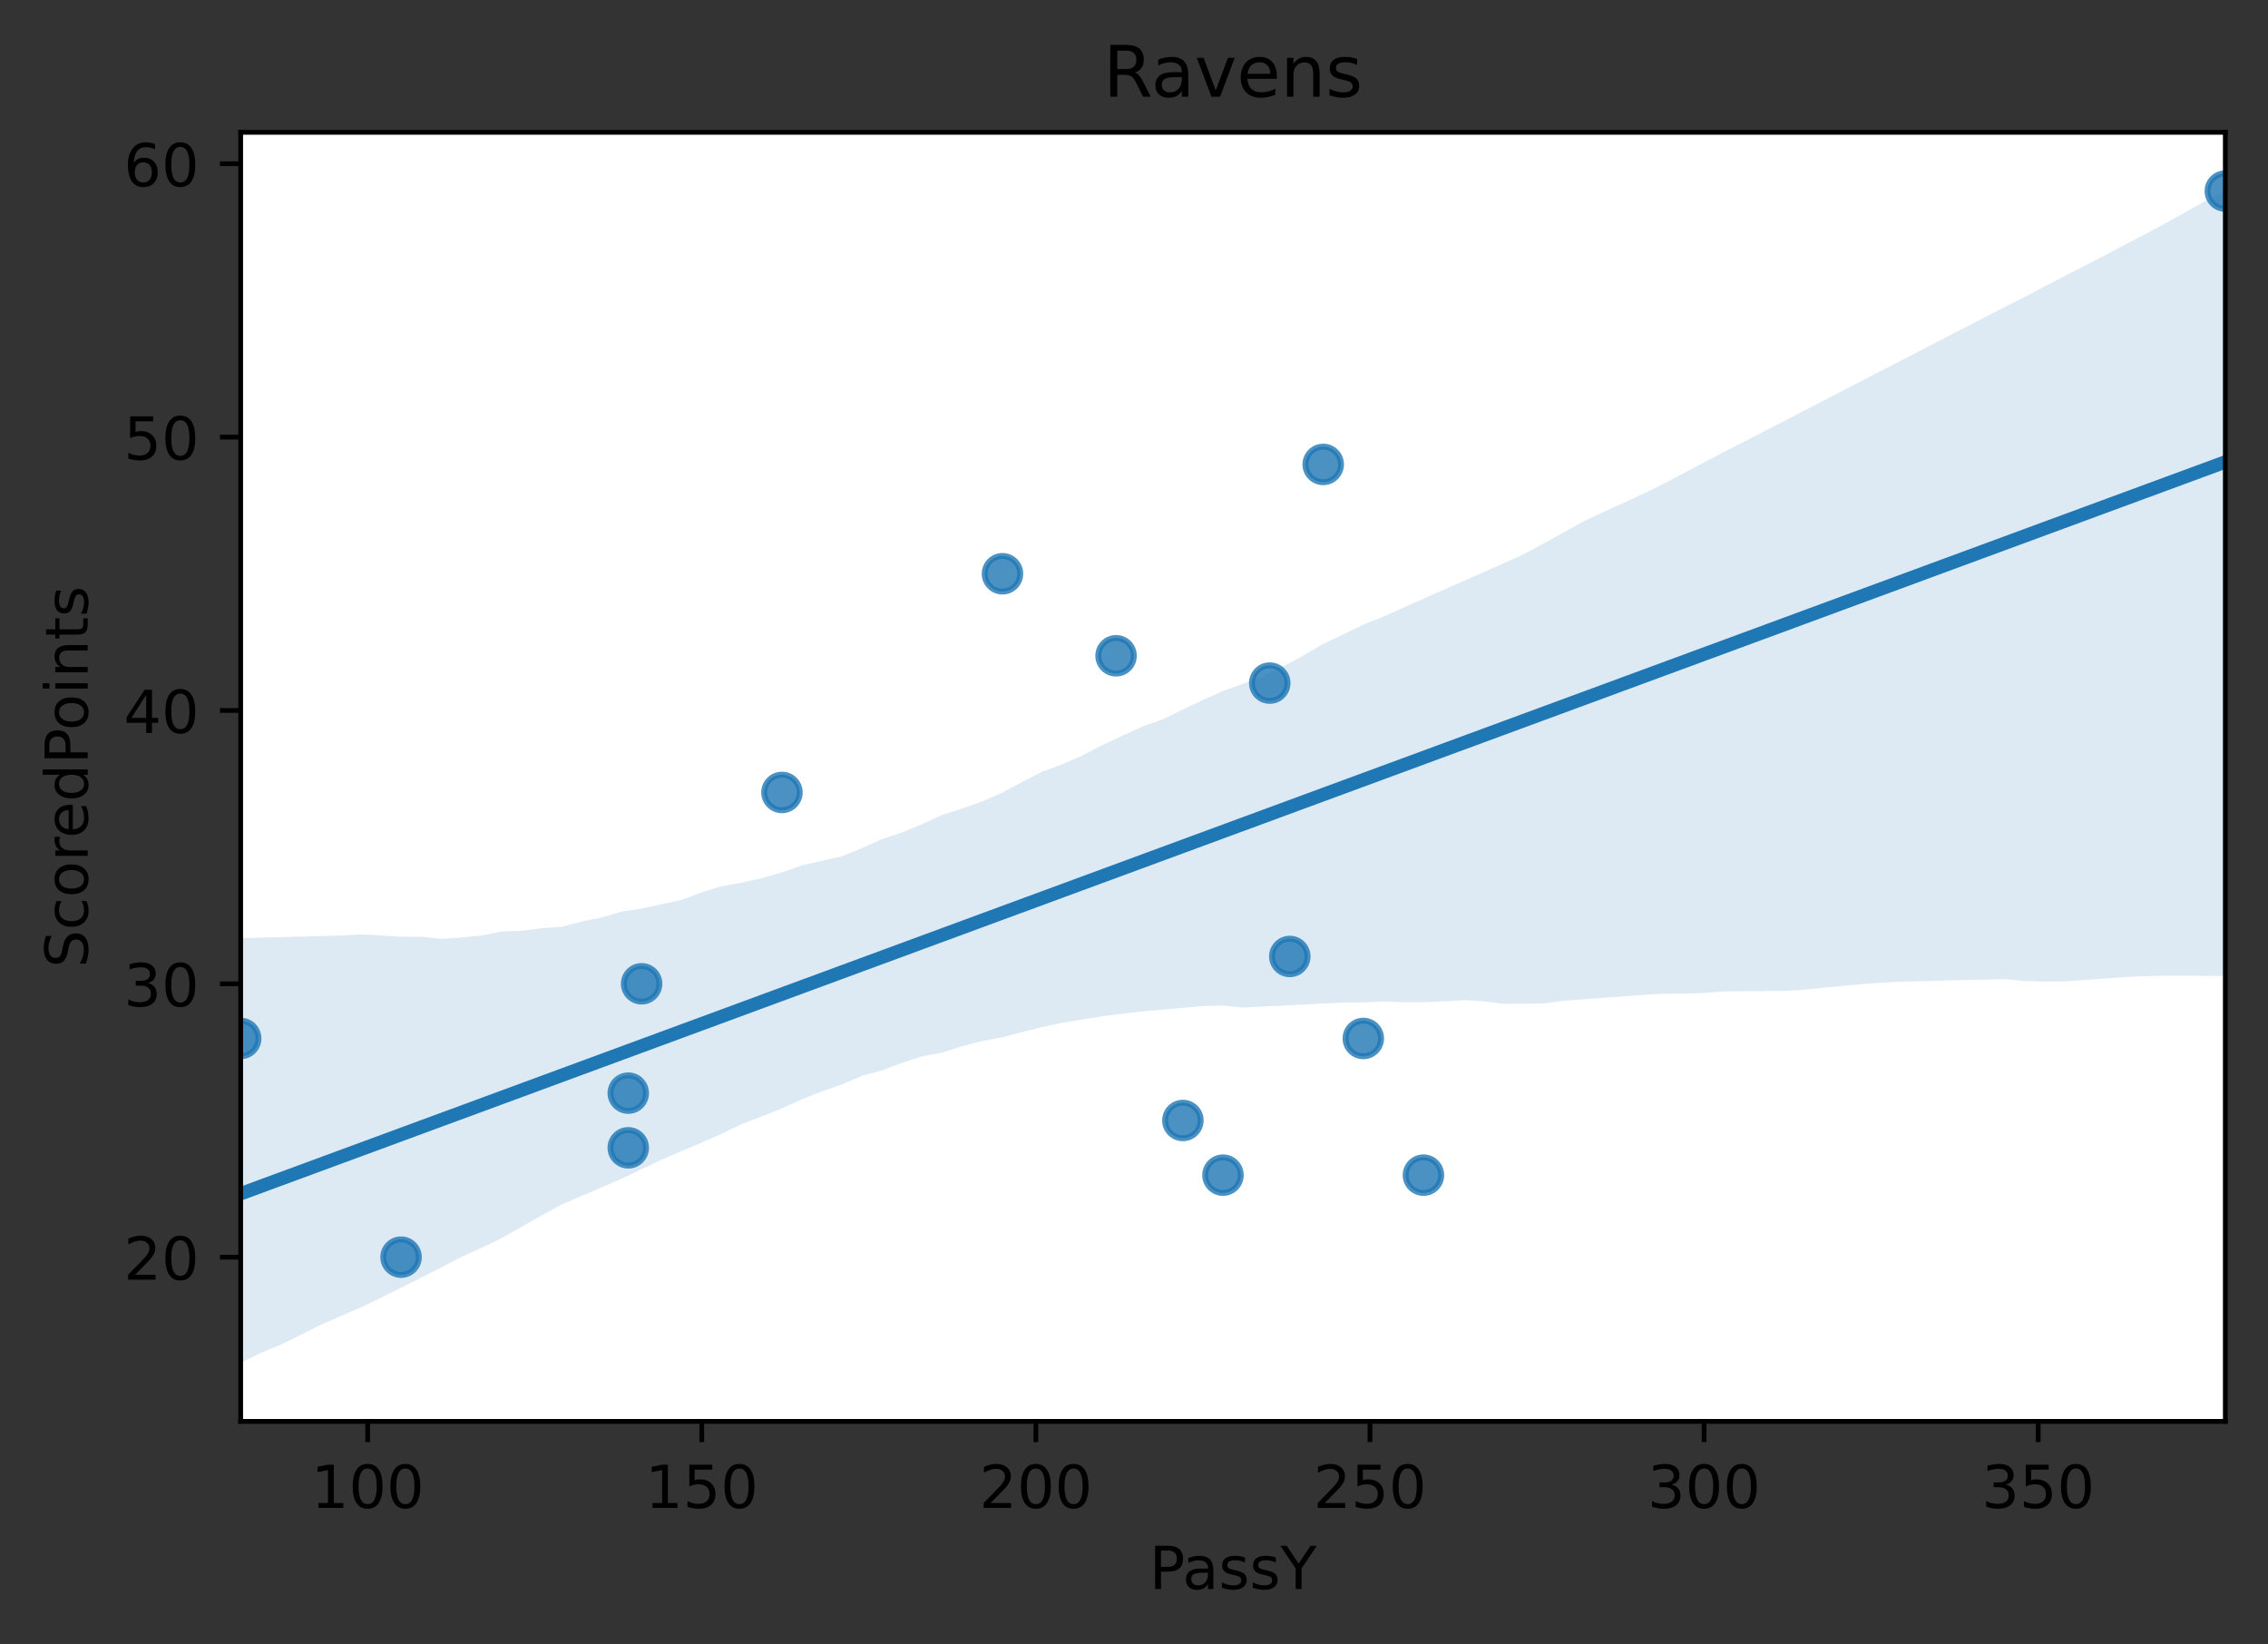 <?xml version="1.0" encoding="utf-8" standalone="no"?>
<!DOCTYPE svg PUBLIC "-//W3C//DTD SVG 1.1//EN"
  "http://www.w3.org/Graphics/SVG/1.1/DTD/svg11.dtd">
<!-- Created with matplotlib (https://matplotlib.org/) -->
<svg height="277.314pt" version="1.1" viewBox="0 0 382.603 277.314" width="382.603pt" xmlns="http://www.w3.org/2000/svg" xmlns:xlink="http://www.w3.org/1999/xlink">
 <rect x="0" y="0" width="382.603" height="277.314" fill="#333333" stroke="none"/>
 <defs>
  <style type="text/css">
*{stroke-linecap:butt;stroke-linejoin:round;}
  </style>
 </defs>
 <g id="figure_1">
  <g id="patch_1">
   <path d="M 0 277.314 
L 382.603 277.314 
L 382.603 0 
L 0 0 
z
" style="fill:none;"/>
  </g>
  <g id="axes_1">
   <g id="patch_2">
    <path d="M 40.603 239.758 
L 375.403 239.758 
L 375.403 22.318 
L 40.603 22.318 
z
" style="fill:#ffffff;"/>
   </g>
   <g id="PathCollection_1">
    <defs>
     <path d="M 0 3 
C 0.796 3 1.559 2.684 2.121 2.121 
C 2.684 1.559 3 0.796 3 0 
C 3 -0.796 2.684 -1.559 2.121 -2.121 
C 1.559 -2.684 0.796 -3 0 -3 
C -0.796 -3 -1.559 -2.684 -2.121 -2.121 
C -2.684 -1.559 -3 -0.796 -3 0 
C -3 0.796 -2.684 1.559 -2.121 2.121 
C -1.559 2.684 -0.796 3 0 3 
z
" id="m60134b5e18" style="stroke:#1f77b4;stroke-opacity:0.8;"/>
    </defs>
    <g clip-path="url(#p386423d1ba)">
     <use style="fill:#1f77b4;fill-opacity:0.8;stroke:#1f77b4;stroke-opacity:0.8;" x="375.403" xlink:href="#m60134b5e18" y="32.232"/>
     <use style="fill:#1f77b4;fill-opacity:0.8;stroke:#1f77b4;stroke-opacity:0.8;" x="240.13" xlink:href="#m60134b5e18" y="198.225"/>
     <use style="fill:#1f77b4;fill-opacity:0.8;stroke:#1f77b4;stroke-opacity:0.8;" x="229.985" xlink:href="#m60134b5e18" y="175.17"/>
     <use style="fill:#1f77b4;fill-opacity:0.8;stroke:#1f77b4;stroke-opacity:0.8;" x="199.549" xlink:href="#m60134b5e18" y="189.003"/>
     <use style="fill:#1f77b4;fill-opacity:0.8;stroke:#1f77b4;stroke-opacity:0.8;" x="105.985" xlink:href="#m60134b5e18" y="184.392"/>
     <use style="fill:#1f77b4;fill-opacity:0.8;stroke:#1f77b4;stroke-opacity:0.8;" x="206.312" xlink:href="#m60134b5e18" y="198.225"/>
     <use style="fill:#1f77b4;fill-opacity:0.8;stroke:#1f77b4;stroke-opacity:0.8;" x="108.239" xlink:href="#m60134b5e18" y="165.948"/>
     <use style="fill:#1f77b4;fill-opacity:0.8;stroke:#1f77b4;stroke-opacity:0.8;" x="131.912" xlink:href="#m60134b5e18" y="133.672"/>
     <use style="fill:#1f77b4;fill-opacity:0.8;stroke:#1f77b4;stroke-opacity:0.8;" x="223.221" xlink:href="#m60134b5e18" y="78.341"/>
     <use style="fill:#1f77b4;fill-opacity:0.8;stroke:#1f77b4;stroke-opacity:0.8;" x="214.203" xlink:href="#m60134b5e18" y="115.228"/>
     <use style="fill:#1f77b4;fill-opacity:0.8;stroke:#1f77b4;stroke-opacity:0.8;" x="169.112" xlink:href="#m60134b5e18" y="96.784"/>
     <use style="fill:#1f77b4;fill-opacity:0.8;stroke:#1f77b4;stroke-opacity:0.8;" x="67.658" xlink:href="#m60134b5e18" y="212.057"/>
     <use style="fill:#1f77b4;fill-opacity:0.8;stroke:#1f77b4;stroke-opacity:0.8;" x="105.985" xlink:href="#m60134b5e18" y="193.614"/>
     <use style="fill:#1f77b4;fill-opacity:0.8;stroke:#1f77b4;stroke-opacity:0.8;" x="188.276" xlink:href="#m60134b5e18" y="110.617"/>
     <use style="fill:#1f77b4;fill-opacity:0.8;stroke:#1f77b4;stroke-opacity:0.8;" x="217.585" xlink:href="#m60134b5e18" y="161.337"/>
     <use style="fill:#1f77b4;fill-opacity:0.8;stroke:#1f77b4;stroke-opacity:0.8;" x="40.603" xlink:href="#m60134b5e18" y="175.17"/>
    </g>
   </g>
   <g id="PolyCollection_1">
    <path clip-path="url(#p386423d1ba)" d="M 40.603 158.244 
L 40.603 229.874 
L 43.985 228.219 
L 47.367 226.818 
L 50.749 225.162 
L 54.13 223.44 
L 57.512 221.981 
L 60.894 220.521 
L 64.276 218.893 
L 67.658 217.223 
L 71.039 215.504 
L 74.421 213.803 
L 77.803 212.014 
L 81.185 210.509 
L 84.567 208.886 
L 87.949 206.96 
L 91.33 205.034 
L 94.712 203.184 
L 98.094 201.731 
L 101.476 200.278 
L 104.858 198.825 
L 108.239 197.22 
L 111.621 195.614 
L 115.003 194.153 
L 118.385 192.734 
L 121.767 191.232 
L 125.149 189.603 
L 128.53 188.308 
L 131.912 186.959 
L 135.294 185.423 
L 138.676 184.082 
L 142.058 182.902 
L 145.439 181.456 
L 148.821 180.548 
L 152.203 179.258 
L 155.585 178.19 
L 158.967 177.541 
L 162.349 176.46 
L 165.73 175.591 
L 169.112 174.963 
L 172.494 174.065 
L 175.876 173.234 
L 179.258 172.502 
L 182.639 171.962 
L 186.021 171.411 
L 189.403 170.992 
L 192.785 170.591 
L 196.167 170.294 
L 199.549 169.999 
L 202.93 169.698 
L 206.312 169.615 
L 209.694 169.96 
L 213.076 169.773 
L 216.458 169.622 
L 219.839 169.451 
L 223.221 169.278 
L 226.603 169.106 
L 229.985 169.095 
L 233.367 168.92 
L 236.749 169.051 
L 240.13 169.054 
L 243.512 168.907 
L 246.894 168.7 
L 250.276 168.899 
L 253.658 169.338 
L 257.039 169.29 
L 260.421 169.262 
L 263.803 168.801 
L 267.185 168.55 
L 270.567 168.301 
L 273.949 168.053 
L 277.33 167.805 
L 280.712 167.612 
L 284.094 167.611 
L 287.476 167.489 
L 290.858 167.228 
L 294.239 167.201 
L 297.621 167.173 
L 301.003 167.137 
L 304.385 166.936 
L 307.767 166.606 
L 311.149 166.271 
L 314.53 165.937 
L 317.912 165.711 
L 321.294 165.568 
L 324.676 165.512 
L 328.058 165.382 
L 331.439 165.311 
L 334.821 165.239 
L 338.203 165.168 
L 341.585 165.465 
L 344.967 165.578 
L 348.349 165.552 
L 351.73 165.302 
L 355.112 165.053 
L 358.494 164.803 
L 361.876 164.666 
L 365.258 164.595 
L 368.639 164.59 
L 372.021 164.614 
L 375.403 164.638 
L 375.403 32.202 
L 375.403 32.202 
L 372.021 33.912 
L 368.639 35.808 
L 365.258 37.703 
L 361.876 39.504 
L 358.494 41.266 
L 355.112 43.044 
L 351.73 44.792 
L 348.349 46.537 
L 344.967 48.286 
L 341.585 50.066 
L 338.203 51.782 
L 334.821 53.528 
L 331.439 55.273 
L 328.058 57.019 
L 324.676 58.766 
L 321.294 60.514 
L 317.912 62.263 
L 314.53 64.011 
L 311.149 65.76 
L 307.767 67.508 
L 304.385 69.257 
L 301.003 71.006 
L 297.621 72.754 
L 294.239 74.503 
L 290.858 76.224 
L 287.476 77.999 
L 284.094 79.785 
L 280.712 81.565 
L 277.33 83.238 
L 273.949 84.797 
L 270.567 86.331 
L 267.185 87.929 
L 263.803 89.795 
L 260.421 91.662 
L 257.039 93.482 
L 253.658 94.999 
L 250.276 96.538 
L 246.894 98.001 
L 243.512 99.498 
L 240.13 100.998 
L 236.749 102.502 
L 233.367 104.008 
L 229.985 105.365 
L 226.603 107.005 
L 223.221 108.62 
L 219.839 110.597 
L 216.458 112.388 
L 213.076 114.042 
L 209.694 115.329 
L 206.312 116.554 
L 202.93 118.07 
L 199.549 119.672 
L 196.167 121.32 
L 192.785 122.538 
L 189.403 124.069 
L 186.021 125.643 
L 182.639 127.412 
L 179.258 128.894 
L 175.876 130.145 
L 172.494 131.873 
L 169.112 133.688 
L 165.73 135.168 
L 162.349 136.369 
L 158.967 137.449 
L 155.585 139.007 
L 152.203 140.408 
L 148.821 141.538 
L 145.439 143.04 
L 142.058 144.441 
L 138.676 145.206 
L 135.294 145.967 
L 131.912 147.159 
L 128.53 148.13 
L 125.149 148.885 
L 121.767 149.481 
L 118.385 150.522 
L 115.003 151.798 
L 111.621 152.504 
L 108.239 153.258 
L 104.858 153.772 
L 101.476 154.764 
L 98.094 155.45 
L 94.712 156.342 
L 91.33 156.573 
L 87.949 157.014 
L 84.567 157.133 
L 81.185 157.816 
L 77.803 158.138 
L 74.421 158.376 
L 71.039 158.009 
L 67.658 158.003 
L 64.276 157.807 
L 60.894 157.607 
L 57.512 157.809 
L 54.13 157.898 
L 50.749 157.987 
L 47.367 158.076 
L 43.985 158.166 
L 40.603 158.244 
z
" style="fill:#1f77b4;fill-opacity:0.15;"/>
   </g>
   <g id="matplotlib.axis_1">
    <g id="xtick_1">
     <g id="line2d_1">
      <defs>
       <path d="M 0 0 
L 0 3.5 
" id="md059d48b34" style="stroke:#000000;stroke-width:0.8;"/>
      </defs>
      <g>
       <use style="stroke:#000000;stroke-width:0.8;" x="62.021" xlink:href="#md059d48b34" y="239.758"/>
      </g>
     </g>
     <g id="text_1">
      <!-- 100 -->
      <defs>
       <path d="M 12.406 8.297 
L 28.516 8.297 
L 28.516 63.922 
L 10.984 60.406 
L 10.984 69.391 
L 28.422 72.906 
L 38.281 72.906 
L 38.281 8.297 
L 54.391 8.297 
L 54.391 0 
L 12.406 0 
z
" id="DejaVuSans-49"/>
       <path d="M 31.781 66.406 
Q 24.172 66.406 20.328 58.906 
Q 16.5 51.422 16.5 36.375 
Q 16.5 21.391 20.328 13.891 
Q 24.172 6.391 31.781 6.391 
Q 39.453 6.391 43.281 13.891 
Q 47.125 21.391 47.125 36.375 
Q 47.125 51.422 43.281 58.906 
Q 39.453 66.406 31.781 66.406 
z
M 31.781 74.219 
Q 44.047 74.219 50.516 64.516 
Q 56.984 54.828 56.984 36.375 
Q 56.984 17.969 50.516 8.266 
Q 44.047 -1.422 31.781 -1.422 
Q 19.531 -1.422 13.062 8.266 
Q 6.594 17.969 6.594 36.375 
Q 6.594 54.828 13.062 64.516 
Q 19.531 74.219 31.781 74.219 
z
" id="DejaVuSans-48"/>
      </defs>
      <g transform="translate(52.478 254.357)scale(0.1 -0.1)">
       <use xlink:href="#DejaVuSans-49"/>
       <use x="63.623" xlink:href="#DejaVuSans-48"/>
       <use x="127.246" xlink:href="#DejaVuSans-48"/>
      </g>
     </g>
    </g>
    <g id="xtick_2">
     <g id="line2d_2">
      <g>
       <use style="stroke:#000000;stroke-width:0.8;" x="118.385" xlink:href="#md059d48b34" y="239.758"/>
      </g>
     </g>
     <g id="text_2">
      <!-- 150 -->
      <defs>
       <path d="M 10.797 72.906 
L 49.516 72.906 
L 49.516 64.594 
L 19.828 64.594 
L 19.828 46.734 
Q 21.969 47.469 24.109 47.828 
Q 26.266 48.188 28.422 48.188 
Q 40.625 48.188 47.75 41.5 
Q 54.891 34.812 54.891 23.391 
Q 54.891 11.625 47.562 5.094 
Q 40.234 -1.422 26.906 -1.422 
Q 22.312 -1.422 17.547 -0.641 
Q 12.797 0.141 7.719 1.703 
L 7.719 11.625 
Q 12.109 9.234 16.797 8.062 
Q 21.484 6.891 26.703 6.891 
Q 35.156 6.891 40.078 11.328 
Q 45.016 15.766 45.016 23.391 
Q 45.016 31 40.078 35.438 
Q 35.156 39.891 26.703 39.891 
Q 22.75 39.891 18.812 39.016 
Q 14.891 38.141 10.797 36.281 
z
" id="DejaVuSans-53"/>
      </defs>
      <g transform="translate(108.841 254.357)scale(0.1 -0.1)">
       <use xlink:href="#DejaVuSans-49"/>
       <use x="63.623" xlink:href="#DejaVuSans-53"/>
       <use x="127.246" xlink:href="#DejaVuSans-48"/>
      </g>
     </g>
    </g>
    <g id="xtick_3">
     <g id="line2d_3">
      <g>
       <use style="stroke:#000000;stroke-width:0.8;" x="174.749" xlink:href="#md059d48b34" y="239.758"/>
      </g>
     </g>
     <g id="text_3">
      <!-- 200 -->
      <defs>
       <path d="M 19.188 8.297 
L 53.609 8.297 
L 53.609 0 
L 7.328 0 
L 7.328 8.297 
Q 12.938 14.109 22.625 23.891 
Q 32.328 33.688 34.812 36.531 
Q 39.547 41.844 41.422 45.531 
Q 43.312 49.219 43.312 52.781 
Q 43.312 58.594 39.234 62.25 
Q 35.156 65.922 28.609 65.922 
Q 23.969 65.922 18.812 64.312 
Q 13.672 62.703 7.812 59.422 
L 7.812 69.391 
Q 13.766 71.781 18.938 73 
Q 24.125 74.219 28.422 74.219 
Q 39.75 74.219 46.484 68.547 
Q 53.219 62.891 53.219 53.422 
Q 53.219 48.922 51.531 44.891 
Q 49.859 40.875 45.406 35.406 
Q 44.188 33.984 37.641 27.219 
Q 31.109 20.453 19.188 8.297 
z
" id="DejaVuSans-50"/>
      </defs>
      <g transform="translate(165.205 254.357)scale(0.1 -0.1)">
       <use xlink:href="#DejaVuSans-50"/>
       <use x="63.623" xlink:href="#DejaVuSans-48"/>
       <use x="127.246" xlink:href="#DejaVuSans-48"/>
      </g>
     </g>
    </g>
    <g id="xtick_4">
     <g id="line2d_4">
      <g>
       <use style="stroke:#000000;stroke-width:0.8;" x="231.112" xlink:href="#md059d48b34" y="239.758"/>
      </g>
     </g>
     <g id="text_4">
      <!-- 250 -->
      <g transform="translate(221.568 254.357)scale(0.1 -0.1)">
       <use xlink:href="#DejaVuSans-50"/>
       <use x="63.623" xlink:href="#DejaVuSans-53"/>
       <use x="127.246" xlink:href="#DejaVuSans-48"/>
      </g>
     </g>
    </g>
    <g id="xtick_5">
     <g id="line2d_5">
      <g>
       <use style="stroke:#000000;stroke-width:0.8;" x="287.476" xlink:href="#md059d48b34" y="239.758"/>
      </g>
     </g>
     <g id="text_5">
      <!-- 300 -->
      <defs>
       <path d="M 40.578 39.312 
Q 47.656 37.797 51.625 33 
Q 55.609 28.219 55.609 21.188 
Q 55.609 10.406 48.188 4.484 
Q 40.766 -1.422 27.094 -1.422 
Q 22.516 -1.422 17.656 -0.516 
Q 12.797 0.391 7.625 2.203 
L 7.625 11.719 
Q 11.719 9.328 16.594 8.109 
Q 21.484 6.891 26.812 6.891 
Q 36.078 6.891 40.938 10.547 
Q 45.797 14.203 45.797 21.188 
Q 45.797 27.641 41.281 31.266 
Q 36.766 34.906 28.719 34.906 
L 20.219 34.906 
L 20.219 43.016 
L 29.109 43.016 
Q 36.375 43.016 40.234 45.922 
Q 44.094 48.828 44.094 54.297 
Q 44.094 59.906 40.109 62.906 
Q 36.141 65.922 28.719 65.922 
Q 24.656 65.922 20.016 65.031 
Q 15.375 64.156 9.812 62.312 
L 9.812 71.094 
Q 15.438 72.656 20.344 73.438 
Q 25.25 74.219 29.594 74.219 
Q 40.828 74.219 47.359 69.109 
Q 53.906 64.016 53.906 55.328 
Q 53.906 49.266 50.438 45.094 
Q 46.969 40.922 40.578 39.312 
z
" id="DejaVuSans-51"/>
      </defs>
      <g transform="translate(277.932 254.357)scale(0.1 -0.1)">
       <use xlink:href="#DejaVuSans-51"/>
       <use x="63.623" xlink:href="#DejaVuSans-48"/>
       <use x="127.246" xlink:href="#DejaVuSans-48"/>
      </g>
     </g>
    </g>
    <g id="xtick_6">
     <g id="line2d_6">
      <g>
       <use style="stroke:#000000;stroke-width:0.8;" x="343.839" xlink:href="#md059d48b34" y="239.758"/>
      </g>
     </g>
     <g id="text_6">
      <!-- 350 -->
      <g transform="translate(334.296 254.357)scale(0.1 -0.1)">
       <use xlink:href="#DejaVuSans-51"/>
       <use x="63.623" xlink:href="#DejaVuSans-53"/>
       <use x="127.246" xlink:href="#DejaVuSans-48"/>
      </g>
     </g>
    </g>
    <g id="text_7">
     <!-- PassY -->
     <defs>
      <path d="M 19.672 64.797 
L 19.672 37.406 
L 32.078 37.406 
Q 38.969 37.406 42.719 40.969 
Q 46.484 44.531 46.484 51.125 
Q 46.484 57.672 42.719 61.234 
Q 38.969 64.797 32.078 64.797 
z
M 9.812 72.906 
L 32.078 72.906 
Q 44.344 72.906 50.609 67.359 
Q 56.891 61.812 56.891 51.125 
Q 56.891 40.328 50.609 34.812 
Q 44.344 29.297 32.078 29.297 
L 19.672 29.297 
L 19.672 0 
L 9.812 0 
z
" id="DejaVuSans-80"/>
      <path d="M 34.281 27.484 
Q 23.391 27.484 19.188 25 
Q 14.984 22.516 14.984 16.5 
Q 14.984 11.719 18.141 8.906 
Q 21.297 6.109 26.703 6.109 
Q 34.188 6.109 38.703 11.406 
Q 43.219 16.703 43.219 25.484 
L 43.219 27.484 
z
M 52.203 31.203 
L 52.203 0 
L 43.219 0 
L 43.219 8.297 
Q 40.141 3.328 35.547 0.953 
Q 30.953 -1.422 24.312 -1.422 
Q 15.922 -1.422 10.953 3.297 
Q 6 8.016 6 15.922 
Q 6 25.141 12.172 29.828 
Q 18.359 34.516 30.609 34.516 
L 43.219 34.516 
L 43.219 35.406 
Q 43.219 41.609 39.141 45 
Q 35.062 48.391 27.688 48.391 
Q 23 48.391 18.547 47.266 
Q 14.109 46.141 10.016 43.891 
L 10.016 52.203 
Q 14.938 54.109 19.578 55.047 
Q 24.219 56 28.609 56 
Q 40.484 56 46.344 49.844 
Q 52.203 43.703 52.203 31.203 
z
" id="DejaVuSans-97"/>
      <path d="M 44.281 53.078 
L 44.281 44.578 
Q 40.484 46.531 36.375 47.5 
Q 32.281 48.484 27.875 48.484 
Q 21.188 48.484 17.844 46.438 
Q 14.5 44.391 14.5 40.281 
Q 14.5 37.156 16.891 35.375 
Q 19.281 33.594 26.516 31.984 
L 29.594 31.297 
Q 39.156 29.25 43.188 25.516 
Q 47.219 21.781 47.219 15.094 
Q 47.219 7.469 41.188 3.016 
Q 35.156 -1.422 24.609 -1.422 
Q 20.219 -1.422 15.453 -0.562 
Q 10.688 0.297 5.422 2 
L 5.422 11.281 
Q 10.406 8.688 15.234 7.391 
Q 20.062 6.109 24.812 6.109 
Q 31.156 6.109 34.562 8.281 
Q 37.984 10.453 37.984 14.406 
Q 37.984 18.062 35.516 20.016 
Q 33.062 21.969 24.703 23.781 
L 21.578 24.516 
Q 13.234 26.266 9.516 29.906 
Q 5.812 33.547 5.812 39.891 
Q 5.812 47.609 11.281 51.797 
Q 16.75 56 26.812 56 
Q 31.781 56 36.172 55.266 
Q 40.578 54.547 44.281 53.078 
z
" id="DejaVuSans-115"/>
      <path d="M -0.203 72.906 
L 10.406 72.906 
L 30.609 42.922 
L 50.688 72.906 
L 61.281 72.906 
L 35.5 34.719 
L 35.5 0 
L 25.594 0 
L 25.594 34.719 
z
" id="DejaVuSans-89"/>
     </defs>
     <g transform="translate(193.886 268.035)scale(0.1 -0.1)">
      <use xlink:href="#DejaVuSans-80"/>
      <use x="55.803" xlink:href="#DejaVuSans-97"/>
      <use x="117.082" xlink:href="#DejaVuSans-115"/>
      <use x="169.182" xlink:href="#DejaVuSans-115"/>
      <use x="221.281" xlink:href="#DejaVuSans-89"/>
     </g>
    </g>
   </g>
   <g id="matplotlib.axis_2">
    <g id="ytick_1">
     <g id="line2d_7">
      <defs>
       <path d="M 0 0 
L -3.5 0 
" id="m6ee354571c" style="stroke:#000000;stroke-width:0.8;"/>
      </defs>
      <g>
       <use style="stroke:#000000;stroke-width:0.8;" x="40.603" xlink:href="#m6ee354571c" y="212.057"/>
      </g>
     </g>
     <g id="text_8">
      <!-- 20 -->
      <g transform="translate(20.878 215.857)scale(0.1 -0.1)">
       <use xlink:href="#DejaVuSans-50"/>
       <use x="63.623" xlink:href="#DejaVuSans-48"/>
      </g>
     </g>
    </g>
    <g id="ytick_2">
     <g id="line2d_8">
      <g>
       <use style="stroke:#000000;stroke-width:0.8;" x="40.603" xlink:href="#m6ee354571c" y="165.948"/>
      </g>
     </g>
     <g id="text_9">
      <!-- 30 -->
      <g transform="translate(20.878 169.747)scale(0.1 -0.1)">
       <use xlink:href="#DejaVuSans-51"/>
       <use x="63.623" xlink:href="#DejaVuSans-48"/>
      </g>
     </g>
    </g>
    <g id="ytick_3">
     <g id="line2d_9">
      <g>
       <use style="stroke:#000000;stroke-width:0.8;" x="40.603" xlink:href="#m6ee354571c" y="119.839"/>
      </g>
     </g>
     <g id="text_10">
      <!-- 40 -->
      <defs>
       <path d="M 37.797 64.312 
L 12.891 25.391 
L 37.797 25.391 
z
M 35.203 72.906 
L 47.609 72.906 
L 47.609 25.391 
L 58.016 25.391 
L 58.016 17.188 
L 47.609 17.188 
L 47.609 0 
L 37.797 0 
L 37.797 17.188 
L 4.891 17.188 
L 4.891 26.703 
z
" id="DejaVuSans-52"/>
      </defs>
      <g transform="translate(20.878 123.638)scale(0.1 -0.1)">
       <use xlink:href="#DejaVuSans-52"/>
       <use x="63.623" xlink:href="#DejaVuSans-48"/>
      </g>
     </g>
    </g>
    <g id="ytick_4">
     <g id="line2d_10">
      <g>
       <use style="stroke:#000000;stroke-width:0.8;" x="40.603" xlink:href="#m6ee354571c" y="73.73"/>
      </g>
     </g>
     <g id="text_11">
      <!-- 50 -->
      <g transform="translate(20.878 77.529)scale(0.1 -0.1)">
       <use xlink:href="#DejaVuSans-53"/>
       <use x="63.623" xlink:href="#DejaVuSans-48"/>
      </g>
     </g>
    </g>
    <g id="ytick_5">
     <g id="line2d_11">
      <g>
       <use style="stroke:#000000;stroke-width:0.8;" x="40.603" xlink:href="#m6ee354571c" y="27.621"/>
      </g>
     </g>
     <g id="text_12">
      <!-- 60 -->
      <defs>
       <path d="M 33.016 40.375 
Q 26.375 40.375 22.484 35.828 
Q 18.609 31.297 18.609 23.391 
Q 18.609 15.531 22.484 10.953 
Q 26.375 6.391 33.016 6.391 
Q 39.656 6.391 43.531 10.953 
Q 47.406 15.531 47.406 23.391 
Q 47.406 31.297 43.531 35.828 
Q 39.656 40.375 33.016 40.375 
z
M 52.594 71.297 
L 52.594 62.312 
Q 48.875 64.062 45.094 64.984 
Q 41.312 65.922 37.594 65.922 
Q 27.828 65.922 22.672 59.328 
Q 17.531 52.734 16.797 39.406 
Q 19.672 43.656 24.016 45.922 
Q 28.375 48.188 33.594 48.188 
Q 44.578 48.188 50.953 41.516 
Q 57.328 34.859 57.328 23.391 
Q 57.328 12.156 50.688 5.359 
Q 44.047 -1.422 33.016 -1.422 
Q 20.359 -1.422 13.672 8.266 
Q 6.984 17.969 6.984 36.375 
Q 6.984 53.656 15.188 63.938 
Q 23.391 74.219 37.203 74.219 
Q 40.922 74.219 44.703 73.484 
Q 48.484 72.75 52.594 71.297 
z
" id="DejaVuSans-54"/>
      </defs>
      <g transform="translate(20.878 31.42)scale(0.1 -0.1)">
       <use xlink:href="#DejaVuSans-54"/>
       <use x="63.623" xlink:href="#DejaVuSans-48"/>
      </g>
     </g>
    </g>
    <g id="text_13">
     <!-- ScoredPoints -->
     <defs>
      <path d="M 53.516 70.516 
L 53.516 60.891 
Q 47.906 63.578 42.922 64.891 
Q 37.938 66.219 33.297 66.219 
Q 25.25 66.219 20.875 63.094 
Q 16.5 59.969 16.5 54.203 
Q 16.5 49.359 19.406 46.891 
Q 22.312 44.438 30.422 42.922 
L 36.375 41.703 
Q 47.406 39.594 52.656 34.297 
Q 57.906 29 57.906 20.125 
Q 57.906 9.516 50.797 4.047 
Q 43.703 -1.422 29.984 -1.422 
Q 24.812 -1.422 18.969 -0.25 
Q 13.141 0.922 6.891 3.219 
L 6.891 13.375 
Q 12.891 10.016 18.656 8.297 
Q 24.422 6.594 29.984 6.594 
Q 38.422 6.594 43.016 9.906 
Q 47.609 13.234 47.609 19.391 
Q 47.609 24.75 44.312 27.781 
Q 41.016 30.812 33.5 32.328 
L 27.484 33.5 
Q 16.453 35.688 11.516 40.375 
Q 6.594 45.062 6.594 53.422 
Q 6.594 63.094 13.406 68.656 
Q 20.219 74.219 32.172 74.219 
Q 37.312 74.219 42.625 73.281 
Q 47.953 72.359 53.516 70.516 
z
" id="DejaVuSans-83"/>
      <path d="M 48.781 52.594 
L 48.781 44.188 
Q 44.969 46.297 41.141 47.344 
Q 37.312 48.391 33.406 48.391 
Q 24.656 48.391 19.812 42.844 
Q 14.984 37.312 14.984 27.297 
Q 14.984 17.281 19.812 11.734 
Q 24.656 6.203 33.406 6.203 
Q 37.312 6.203 41.141 7.25 
Q 44.969 8.297 48.781 10.406 
L 48.781 2.094 
Q 45.016 0.344 40.984 -0.531 
Q 36.969 -1.422 32.422 -1.422 
Q 20.062 -1.422 12.781 6.344 
Q 5.516 14.109 5.516 27.297 
Q 5.516 40.672 12.859 48.328 
Q 20.219 56 33.016 56 
Q 37.156 56 41.109 55.141 
Q 45.062 54.297 48.781 52.594 
z
" id="DejaVuSans-99"/>
      <path d="M 30.609 48.391 
Q 23.391 48.391 19.188 42.75 
Q 14.984 37.109 14.984 27.297 
Q 14.984 17.484 19.156 11.844 
Q 23.344 6.203 30.609 6.203 
Q 37.797 6.203 41.984 11.859 
Q 46.188 17.531 46.188 27.297 
Q 46.188 37.016 41.984 42.703 
Q 37.797 48.391 30.609 48.391 
z
M 30.609 56 
Q 42.328 56 49.016 48.375 
Q 55.719 40.766 55.719 27.297 
Q 55.719 13.875 49.016 6.219 
Q 42.328 -1.422 30.609 -1.422 
Q 18.844 -1.422 12.172 6.219 
Q 5.516 13.875 5.516 27.297 
Q 5.516 40.766 12.172 48.375 
Q 18.844 56 30.609 56 
z
" id="DejaVuSans-111"/>
      <path d="M 41.109 46.297 
Q 39.594 47.172 37.812 47.578 
Q 36.031 48 33.891 48 
Q 26.266 48 22.188 43.047 
Q 18.109 38.094 18.109 28.812 
L 18.109 0 
L 9.078 0 
L 9.078 54.688 
L 18.109 54.688 
L 18.109 46.188 
Q 20.953 51.172 25.484 53.578 
Q 30.031 56 36.531 56 
Q 37.453 56 38.578 55.875 
Q 39.703 55.766 41.062 55.516 
z
" id="DejaVuSans-114"/>
      <path d="M 56.203 29.594 
L 56.203 25.203 
L 14.891 25.203 
Q 15.484 15.922 20.484 11.062 
Q 25.484 6.203 34.422 6.203 
Q 39.594 6.203 44.453 7.469 
Q 49.312 8.734 54.109 11.281 
L 54.109 2.781 
Q 49.266 0.734 44.188 -0.344 
Q 39.109 -1.422 33.891 -1.422 
Q 20.797 -1.422 13.156 6.188 
Q 5.516 13.812 5.516 26.812 
Q 5.516 40.234 12.766 48.109 
Q 20.016 56 32.328 56 
Q 43.359 56 49.781 48.891 
Q 56.203 41.797 56.203 29.594 
z
M 47.219 32.234 
Q 47.125 39.594 43.094 43.984 
Q 39.062 48.391 32.422 48.391 
Q 24.906 48.391 20.391 44.141 
Q 15.875 39.891 15.188 32.172 
z
" id="DejaVuSans-101"/>
      <path d="M 45.406 46.391 
L 45.406 75.984 
L 54.391 75.984 
L 54.391 0 
L 45.406 0 
L 45.406 8.203 
Q 42.578 3.328 38.25 0.953 
Q 33.938 -1.422 27.875 -1.422 
Q 17.969 -1.422 11.734 6.484 
Q 5.516 14.406 5.516 27.297 
Q 5.516 40.188 11.734 48.094 
Q 17.969 56 27.875 56 
Q 33.938 56 38.25 53.625 
Q 42.578 51.266 45.406 46.391 
z
M 14.797 27.297 
Q 14.797 17.391 18.875 11.75 
Q 22.953 6.109 30.078 6.109 
Q 37.203 6.109 41.297 11.75 
Q 45.406 17.391 45.406 27.297 
Q 45.406 37.203 41.297 42.844 
Q 37.203 48.484 30.078 48.484 
Q 22.953 48.484 18.875 42.844 
Q 14.797 37.203 14.797 27.297 
z
" id="DejaVuSans-100"/>
      <path d="M 9.422 54.688 
L 18.406 54.688 
L 18.406 0 
L 9.422 0 
z
M 9.422 75.984 
L 18.406 75.984 
L 18.406 64.594 
L 9.422 64.594 
z
" id="DejaVuSans-105"/>
      <path d="M 54.891 33.016 
L 54.891 0 
L 45.906 0 
L 45.906 32.719 
Q 45.906 40.484 42.875 44.328 
Q 39.844 48.188 33.797 48.188 
Q 26.516 48.188 22.312 43.547 
Q 18.109 38.922 18.109 30.906 
L 18.109 0 
L 9.078 0 
L 9.078 54.688 
L 18.109 54.688 
L 18.109 46.188 
Q 21.344 51.125 25.703 53.562 
Q 30.078 56 35.797 56 
Q 45.219 56 50.047 50.172 
Q 54.891 44.344 54.891 33.016 
z
" id="DejaVuSans-110"/>
      <path d="M 18.312 70.219 
L 18.312 54.688 
L 36.812 54.688 
L 36.812 47.703 
L 18.312 47.703 
L 18.312 18.016 
Q 18.312 11.328 20.141 9.422 
Q 21.969 7.516 27.594 7.516 
L 36.812 7.516 
L 36.812 0 
L 27.594 0 
Q 17.188 0 13.234 3.875 
Q 9.281 7.766 9.281 18.016 
L 9.281 47.703 
L 2.688 47.703 
L 2.688 54.688 
L 9.281 54.688 
L 9.281 70.219 
z
" id="DejaVuSans-116"/>
     </defs>
     <g transform="translate(14.798 163.23)rotate(-90)scale(0.1 -0.1)">
      <use xlink:href="#DejaVuSans-83"/>
      <use x="63.477" xlink:href="#DejaVuSans-99"/>
      <use x="118.457" xlink:href="#DejaVuSans-111"/>
      <use x="179.639" xlink:href="#DejaVuSans-114"/>
      <use x="218.502" xlink:href="#DejaVuSans-101"/>
      <use x="280.025" xlink:href="#DejaVuSans-100"/>
      <use x="343.502" xlink:href="#DejaVuSans-80"/>
      <use x="400.18" xlink:href="#DejaVuSans-111"/>
      <use x="461.361" xlink:href="#DejaVuSans-105"/>
      <use x="489.145" xlink:href="#DejaVuSans-110"/>
      <use x="552.523" xlink:href="#DejaVuSans-116"/>
      <use x="591.732" xlink:href="#DejaVuSans-115"/>
     </g>
    </g>
   </g>
   <g id="line2d_12">
    <path clip-path="url(#p386423d1ba)" d="M 40.603 201.358 
L 43.985 200.111 
L 47.367 198.864 
L 50.749 197.617 
L 54.13 196.37 
L 57.512 195.123 
L 60.894 193.877 
L 64.276 192.63 
L 67.658 191.383 
L 71.039 190.136 
L 74.421 188.889 
L 77.803 187.642 
L 81.185 186.396 
L 84.567 185.149 
L 87.949 183.902 
L 91.33 182.655 
L 94.712 181.408 
L 98.094 180.162 
L 101.476 178.915 
L 104.858 177.668 
L 108.239 176.421 
L 111.621 175.174 
L 115.003 173.927 
L 118.385 172.681 
L 121.767 171.434 
L 125.149 170.187 
L 128.53 168.94 
L 131.912 167.693 
L 135.294 166.446 
L 138.676 165.2 
L 142.058 163.953 
L 145.439 162.706 
L 148.821 161.459 
L 152.203 160.212 
L 155.585 158.966 
L 158.967 157.719 
L 162.349 156.472 
L 165.73 155.225 
L 169.112 153.978 
L 172.494 152.731 
L 175.876 151.485 
L 179.258 150.238 
L 182.639 148.991 
L 186.021 147.744 
L 189.403 146.497 
L 192.785 145.25 
L 196.167 144.004 
L 199.549 142.757 
L 202.93 141.51 
L 206.312 140.263 
L 209.694 139.016 
L 213.076 137.77 
L 216.458 136.523 
L 219.839 135.276 
L 223.221 134.029 
L 226.603 132.782 
L 229.985 131.535 
L 233.367 130.289 
L 236.749 129.042 
L 240.13 127.795 
L 243.512 126.548 
L 246.894 125.301 
L 250.276 124.055 
L 253.658 122.808 
L 257.039 121.561 
L 260.421 120.314 
L 263.803 119.067 
L 267.185 117.82 
L 270.567 116.574 
L 273.949 115.327 
L 277.33 114.08 
L 280.712 112.833 
L 284.094 111.586 
L 287.476 110.339 
L 290.858 109.093 
L 294.239 107.846 
L 297.621 106.599 
L 301.003 105.352 
L 304.385 104.105 
L 307.767 102.859 
L 311.149 101.612 
L 314.53 100.365 
L 317.912 99.118 
L 321.294 97.871 
L 324.676 96.624 
L 328.058 95.378 
L 331.439 94.131 
L 334.821 92.884 
L 338.203 91.637 
L 341.585 90.39 
L 344.967 89.143 
L 348.349 87.897 
L 351.73 86.65 
L 355.112 85.403 
L 358.494 84.156 
L 361.876 82.909 
L 365.258 81.663 
L 368.639 80.416 
L 372.021 79.169 
L 375.403 77.922 
" style="fill:none;stroke:#1f77b4;stroke-linecap:square;stroke-width:2.25;"/>
   </g>
   <g id="patch_3">
    <path d="M 40.603 239.758 
L 40.603 22.318 
" style="fill:none;stroke:#000000;stroke-linecap:square;stroke-linejoin:miter;stroke-width:0.8;"/>
   </g>
   <g id="patch_4">
    <path d="M 375.403 239.758 
L 375.403 22.318 
" style="fill:none;stroke:#000000;stroke-linecap:square;stroke-linejoin:miter;stroke-width:0.8;"/>
   </g>
   <g id="patch_5">
    <path d="M 40.603 239.758 
L 375.403 239.758 
" style="fill:none;stroke:#000000;stroke-linecap:square;stroke-linejoin:miter;stroke-width:0.8;"/>
   </g>
   <g id="patch_6">
    <path d="M 40.603 22.318 
L 375.403 22.318 
" style="fill:none;stroke:#000000;stroke-linecap:square;stroke-linejoin:miter;stroke-width:0.8;"/>
   </g>
   <g id="text_14">
    <!-- Ravens -->
    <defs>
     <path d="M 44.391 34.188 
Q 47.562 33.109 50.562 29.594 
Q 53.562 26.078 56.594 19.922 
L 66.609 0 
L 56 0 
L 46.688 18.703 
Q 43.062 26.031 39.672 28.422 
Q 36.281 30.812 30.422 30.812 
L 19.672 30.812 
L 19.672 0 
L 9.812 0 
L 9.812 72.906 
L 32.078 72.906 
Q 44.578 72.906 50.734 67.672 
Q 56.891 62.453 56.891 51.906 
Q 56.891 45.016 53.688 40.469 
Q 50.484 35.938 44.391 34.188 
z
M 19.672 64.797 
L 19.672 38.922 
L 32.078 38.922 
Q 39.203 38.922 42.844 42.219 
Q 46.484 45.516 46.484 51.906 
Q 46.484 58.297 42.844 61.547 
Q 39.203 64.797 32.078 64.797 
z
" id="DejaVuSans-82"/>
     <path d="M 2.984 54.688 
L 12.5 54.688 
L 29.594 8.797 
L 46.688 54.688 
L 56.203 54.688 
L 35.688 0 
L 23.484 0 
z
" id="DejaVuSans-118"/>
    </defs>
    <g transform="translate(186.121 16.318)scale(0.12 -0.12)">
     <use xlink:href="#DejaVuSans-82"/>
     <use x="67.232" xlink:href="#DejaVuSans-97"/>
     <use x="128.512" xlink:href="#DejaVuSans-118"/>
     <use x="187.691" xlink:href="#DejaVuSans-101"/>
     <use x="249.215" xlink:href="#DejaVuSans-110"/>
     <use x="312.594" xlink:href="#DejaVuSans-115"/>
    </g>
   </g>
  </g>
 </g>
 <defs>
  <clipPath id="p386423d1ba">
   <rect height="217.44" width="334.8" x="40.603" y="22.318"/>
  </clipPath>
 </defs>
</svg>

